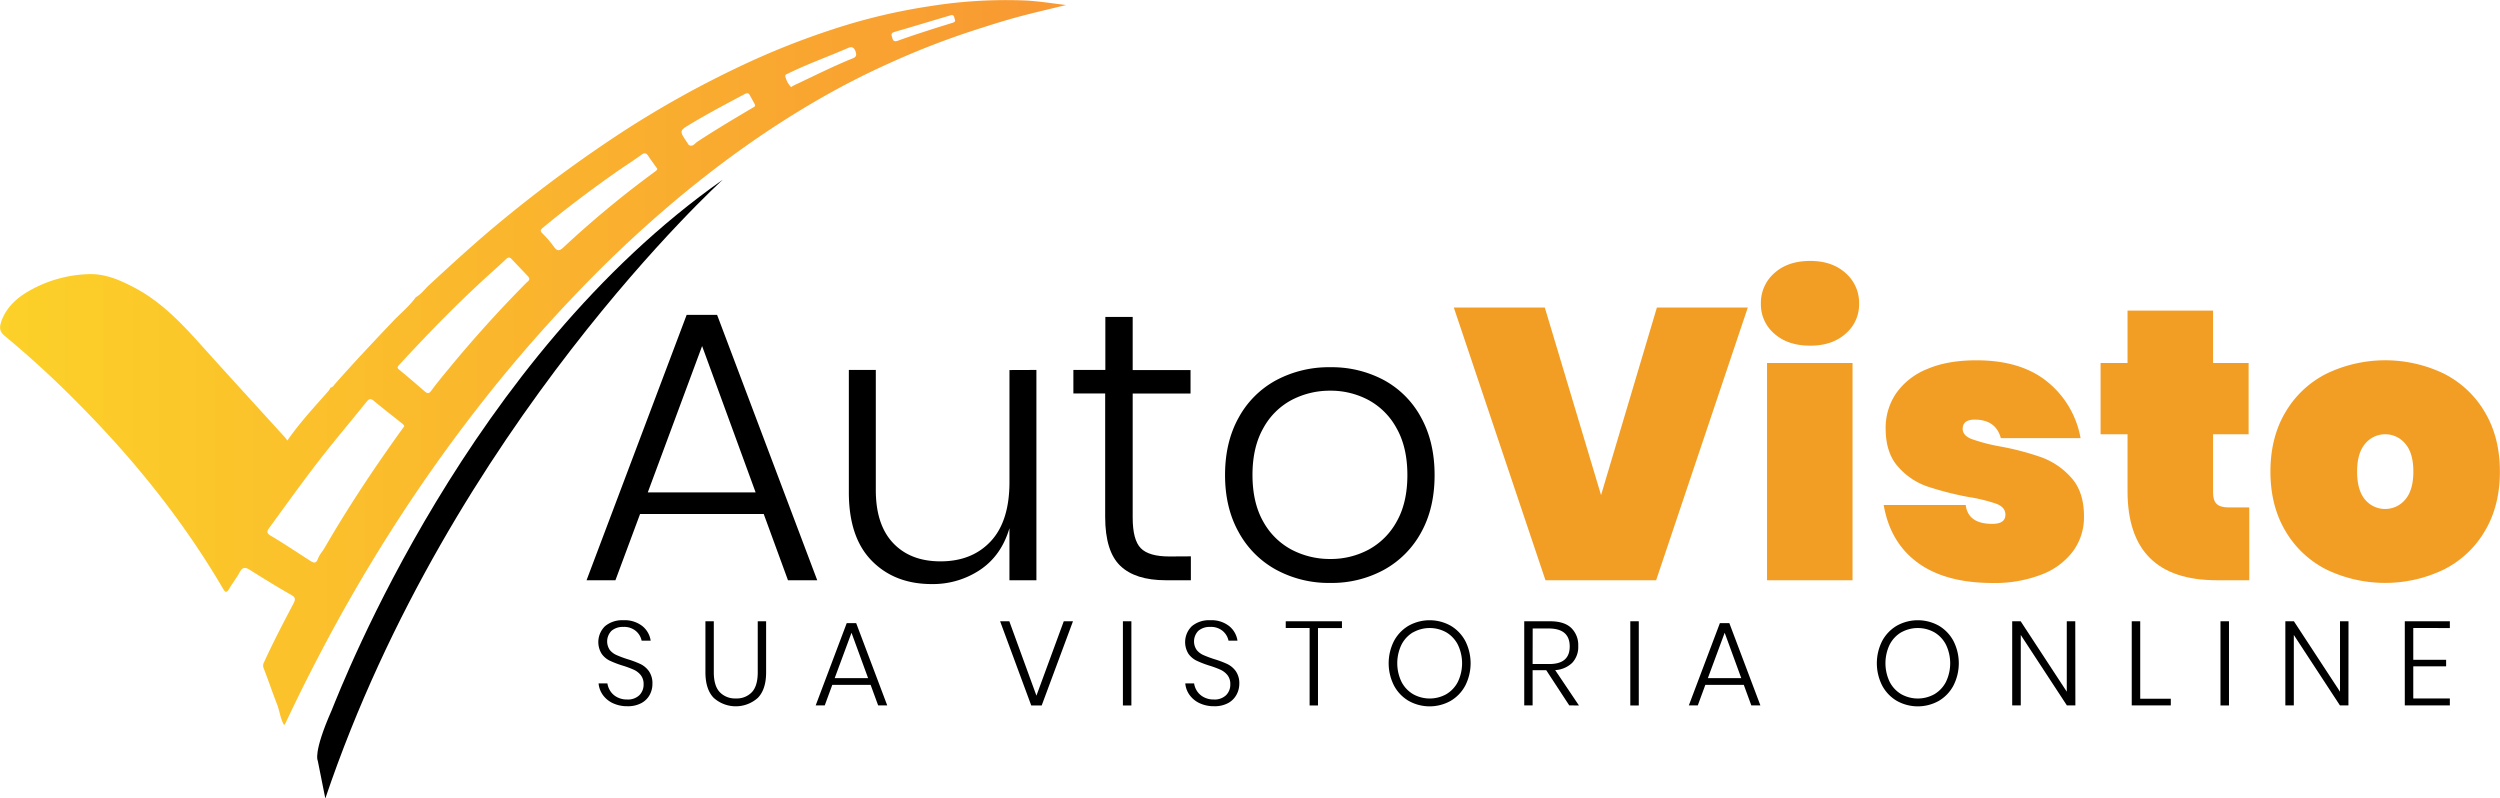 <svg xmlns="http://www.w3.org/2000/svg" xmlns:xlink="http://www.w3.org/1999/xlink" viewBox="0 0 993.94 317.46"><defs><style>.cls-1{fill:url(#Gradiente_sem_nome_5);}.cls-2{fill:#f29e25;}</style><linearGradient id="Gradiente_sem_nome_5" y1="144.17" x2="423.84" y2="144.17" gradientUnits="userSpaceOnUse"><stop offset="0" stop-color="#fcd128"/><stop offset="1" stop-color="#f89833"/></linearGradient></defs><title>Ativo 11</title><g id="Camada_2" data-name="Camada 2"><g id="Camada_1-2" data-name="Camada 1"><path class="cls-1" d="M165.32,118.16c2.13-1.18,3.52-3.18,5.25-4.79,9.49-8.77,19-17.49,29-25.7a542.83,542.83,0,0,1,47.68-35.1,399.66,399.66,0,0,1,46.55-26,310.67,310.67,0,0,1,37.55-15A235.66,235.66,0,0,1,370.09,2.4,190.29,190.29,0,0,1,407.72.2C413,.48,418.27,1.33,423.84,2c-6.69,1.64-13.14,3.11-19.53,4.84-5.59,1.53-11.12,3.29-16.64,5.07a317.9,317.9,0,0,0-33.6,13Q339.9,31.25,326.37,39q-15.17,8.7-29.44,18.78c-8.18,5.75-16.11,11.82-23.86,18.13a480.18,480.18,0,0,0-36.31,33,579.44,579.44,0,0,0-43,48.34Q176.5,179,161.23,202.14q-14.73,22.34-27.6,45.8Q123,267.35,113.56,287.39a10.72,10.72,0,0,1-.59.94c-1.55-2.69-1.78-5.65-2.83-8.34-1.84-4.7-3.43-9.5-5.28-14.2a2.73,2.73,0,0,1,.11-2.49c3.61-7.92,7.65-15.62,11.69-23.32.85-1.64.94-2.43-.9-3.47-5.6-3.18-11.07-6.58-16.54-10-1.71-1.06-2.8-1.09-3.87.9-1.28,2.39-3,4.56-4.36,6.88-.9,1.48-1.48,1.19-2.22-.08-16-27.35-35.7-51.76-58-74.16a392.47,392.47,0,0,0-29-26.6c-2-1.67-2-3.36-1.31-5.47,1.93-5.67,6.12-9.46,11-12.27a50.65,50.65,0,0,1,24-6.72c6.53-.17,12.33,2.4,17.92,5.34,10.42,5.46,18.43,13.78,26.18,22.42,11.16,12.42,22.45,24.72,33.68,37.08.33.37.62.78,1,1.32,5-7.22,10.83-13.42,16.42-19.79a8,8,0,0,0,.76-1.26c.94-.13,1.34-1,1.86-1.56,7.51-8.49,15.27-16.73,23.08-24.94C159.35,124.47,162.77,121.73,165.32,118.16Zm-4.59,51.35c-.17-.78-.9-1.15-1.44-1.59-3.52-2.85-7.13-5.59-10.6-8.5-1.33-1.12-2-.89-3,.37-6.4,8-13.05,15.79-19.3,23.89-6.66,8.63-13,17.52-19.42,26.31-.86,1.17-1.08,2,.66,3,5.26,3.1,10.34,6.53,15.49,9.83,1.34.86,2.49,1.59,3.32-.74.54-1.52,1.76-2.8,2.59-4.23,9.11-15.75,19.16-30.89,29.74-45.69C159.41,171.31,160,170.45,160.73,169.51Zm49.7-58.84a3.21,3.21,0,0,0-.44-.75c-2.21-2.34-4.45-4.66-6.66-7-.77-.81-1.41-.59-2.11.07-1.57,1.47-3.14,2.94-4.74,4.37-13.28,11.87-25.71,24.6-37.77,37.7-.83.9-.86,1.26.1,2,3.38,2.78,6.69,5.65,10,8.51,1.06.92,1.73,1.06,2.71-.3,2.13-2.94,4.47-5.73,6.78-8.54q14.74-17.93,31.07-34.41C209.84,111.9,210.47,111.58,210.43,110.67Zm50.88-43.59c-1.19-1.68-2.42-3.34-3.56-5.06-.81-1.23-1.48-1.4-2.78-.45-3.25,2.39-6.69,4.53-10,6.85-9.94,7-19.62,14.26-29,22-1,.85-1.44,1.28-.27,2.43a39.32,39.32,0,0,1,4.53,5.28c1.28,1.77,2.17,1.73,3.75.25a400.23,400.23,0,0,1,36.22-30C260.7,68,261.22,67.74,261.31,67.08ZM275,57.9c.83-.08,1.5-1.06,2.38-1.64,7.1-4.66,14.41-9,21.71-13.33.65-.39,1.47-.57.93-1.59-.62-1.17-1.28-2.31-1.91-3.48-.48-.9-.95-1-2-.48-7.21,3.84-14.44,7.65-21.46,11.85-4.61,2.77-4.62,2.72-1.52,7.33C273.58,57.16,273.65,58,275,57.9Zm39.54-23.25a10.08,10.08,0,0,1,1.11-.71c7.81-3.66,15.51-7.57,23.53-10.8,1.42-.57,1.39-1.5.93-2.78-.59-1.6-1.48-1.92-3-1.26-7.85,3.42-15.94,6.29-23.66,10.06-.82.41-1.55.5-1.11,1.68A9.4,9.4,0,0,0,314.54,34.65ZM378.35,6l-.48.1c-7.44,2.22-14.87,4.46-22.33,6.62-1.61.47-1,1.55-.77,2.38.25,1.05.78,1.62,2.17,1.11,4.1-1.52,8.26-2.86,12.42-4.21,3.06-1,6.15-1.93,9.22-2.89.76-.24,1.48-.51,1-1.56C379.32,6.94,379.48,6,378.35,6Z"/><path d="M287.34,71.46s-108,98-158,246l-3-15s-2-3,5.5-20C136.34,271.46,186.34,142.46,287.34,71.46Z"/><path d="M303.64,204.35H254.48l-9.8,26.34H233.2L273,125.18h12.1l39.81,105.51H313.28Zm-3.22-8.58-21.28-58.19-21.6,58.19Z"/><path d="M412.05,147.08v83.61H401.33V210q-3.21,10.88-11.64,16.54a33.71,33.71,0,0,1-19.29,5.67q-14.7,0-23.81-9.27t-9.11-27.18V147.08H348.2v47.77q0,13.78,6.89,21.06t18.83,7.27q12.56,0,20-8t7.42-23.66v-44.4Z"/><path d="M473.46,221.19v9.5h-10q-12.09,0-18.07-5.75t-6-19.37V156.42H426.75v-9.34h12.71V126h10.87v21.13h23v9.34h-23v49.31q0,8.88,3.22,12.17t11.33,3.29Z"/><path d="M550.25,151.14A36.69,36.69,0,0,1,565,166q5.36,9.72,5.36,22.89T565,211.7a37.31,37.31,0,0,1-14.78,14.85,43.42,43.42,0,0,1-21.36,5.21,43.87,43.87,0,0,1-21.44-5.21,37.43,37.43,0,0,1-14.93-14.93q-5.44-9.72-5.44-22.74,0-13.17,5.44-22.89a37,37,0,0,1,14.93-14.85A44.38,44.38,0,0,1,528.89,146,43.93,43.93,0,0,1,550.25,151.14ZM513.57,159a27.65,27.65,0,0,0-11.33,11.26q-4.29,7.58-4.28,18.6t4.28,18.53a27.81,27.81,0,0,0,11.33,11.18,32.65,32.65,0,0,0,15.32,3.67A31.84,31.84,0,0,0,544,218.59a27.89,27.89,0,0,0,11.26-11.18q4.28-7.5,4.28-18.53t-4.28-18.6A27.73,27.73,0,0,0,544,159a31.84,31.84,0,0,0-15.08-3.67A32.65,32.65,0,0,0,513.57,159Z"/><path class="cls-2" d="M614.18,122.27l22.36,74.57,22.2-74.57h36.14L658.44,230.69h-44L578,122.27Z"/><path class="cls-2" d="M705.45,108.57q5.35-4.83,14.24-4.83,8.73,0,14.08,4.83a15.64,15.64,0,0,1,5.36,12.17,15.24,15.24,0,0,1-5.36,11.94q-5.35,4.75-14.08,4.75-8.88,0-14.24-4.75a15.24,15.24,0,0,1-5.36-11.94A15.64,15.64,0,0,1,705.45,108.57Zm31.08,35.75v86.37h-34V144.32Z"/><path class="cls-2" d="M813.94,151.75a37.13,37.13,0,0,1,13.24,22.43h-31.7q-2-7.35-10.41-7.35c-3.16,0-4.75,1.23-4.75,3.68q0,2.6,3.45,4a69.63,69.63,0,0,0,11,2.91,108.57,108.57,0,0,1,16.77,4.36,29.43,29.43,0,0,1,12,8.19q5.06,5.67,5,15.47a22.76,22.76,0,0,1-4.29,13.63,27.88,27.88,0,0,1-12.55,9.34,51.32,51.32,0,0,1-19.45,3.37q-18.69,0-29.71-8t-13.63-23h32.62q.91,7.5,10.57,7.5,5.21,0,5.2-3.68,0-2.9-3.52-4.28a65,65,0,0,0-11.33-2.76A123.67,123.67,0,0,1,766,193.32a27.17,27.17,0,0,1-11.41-7.81q-4.9-5.5-4.9-15.16a24.36,24.36,0,0,1,4.13-13.93,27.53,27.53,0,0,1,12.25-9.65q8.11-3.53,19.76-3.52Q803.45,143.25,813.94,151.75Z"/><path class="cls-2" d="M894.25,201.74v28.95H881.39q-35.52,0-35.53-35.38V172.65H835.14V144.32h10.72V123.5h34v20.82H894v28.33H879.86v23.28c0,2,.48,3.52,1.45,4.44s2.58,1.37,4.83,1.37Z"/><path class="cls-2" d="M971.74,148.61A39.45,39.45,0,0,1,988,164q5.9,10,5.9,23.5T988,211a39.45,39.45,0,0,1-16.3,15.39,53.89,53.89,0,0,1-46.86,0A39.48,39.48,0,0,1,908.57,211q-5.9-10-5.9-23.51t5.9-23.5a39.48,39.48,0,0,1,16.31-15.39,53.89,53.89,0,0,1,46.86,0Zm-31.4,27.79q-3.21,3.75-3.21,11.1t3.14,11.11a10.41,10.41,0,0,0,16,0q3.21-3.75,3.22-11.11t-3.22-11.1a10.33,10.33,0,0,0-15.93,0Z"/><path d="M258.31,276.25a8.12,8.12,0,0,1-3.3,3.27,11.18,11.18,0,0,1-5.56,1.26,13.29,13.29,0,0,1-5.74-1.19,10.21,10.21,0,0,1-4-3.25,9.29,9.29,0,0,1-1.73-4.63h3.51a7.53,7.53,0,0,0,1.1,2.94,7,7,0,0,0,2.61,2.45,8.22,8.22,0,0,0,4.13,1,6.55,6.55,0,0,0,4.87-1.71,5.91,5.91,0,0,0,1.68-4.32,5.65,5.65,0,0,0-1.11-3.63,7.59,7.59,0,0,0-2.76-2.16,38.06,38.06,0,0,0-4.48-1.66,40,40,0,0,1-5.06-1.93,8.51,8.51,0,0,1-3.25-2.73,8.83,8.83,0,0,1,1.32-11,10.64,10.64,0,0,1,7.32-2.37,11.34,11.34,0,0,1,7.53,2.33,9.13,9.13,0,0,1,3.3,5.79H255.1a6.86,6.86,0,0,0-2.25-3.8,7.16,7.16,0,0,0-5-1.66,6.88,6.88,0,0,0-4.7,1.52,6,6,0,0,0-.67,7.69,7.14,7.14,0,0,0,2.69,2,43.94,43.94,0,0,0,4.34,1.62,38.83,38.83,0,0,1,5.15,1.94,9,9,0,0,1,3.35,2.85,8.4,8.4,0,0,1,1.38,5A9.1,9.1,0,0,1,258.31,276.25Z"/><path d="M283.79,247v20.28q0,5.36,2.35,7.88a8.37,8.37,0,0,0,6.43,2.52,8.22,8.22,0,0,0,6.39-2.52c1.54-1.68,2.3-4.31,2.3-7.88V247h3.33v20.28q0,6.78-3.28,10.16a13.14,13.14,0,0,1-17.57,0q-3.27-3.37-3.28-10.16V247Z"/><path d="M346.14,272.28H330.9l-3,8.17H324.3l12.34-32.72h3.75l12.35,32.72h-3.61Zm-1-2.66-6.6-18.05-6.69,18.05Z"/><path d="M401.28,247l10.78,29.58L422.93,247h3.66l-12.44,33.48H410L397.62,247Z"/><path d="M449.81,247v33.48h-3.37V247Z"/><path d="M491.58,276.25a8.24,8.24,0,0,1-3.3,3.27,11.18,11.18,0,0,1-5.56,1.26,13.37,13.37,0,0,1-5.75-1.19,10.25,10.25,0,0,1-4-3.25,9.19,9.19,0,0,1-1.73-4.63h3.51a7.51,7.51,0,0,0,1.09,2.94,7.13,7.13,0,0,0,2.62,2.45,8.19,8.19,0,0,0,4.13,1,6.55,6.55,0,0,0,4.87-1.71,5.91,5.91,0,0,0,1.68-4.32,5.65,5.65,0,0,0-1.11-3.63,7.68,7.68,0,0,0-2.76-2.16,38.32,38.32,0,0,0-4.49-1.66,39.76,39.76,0,0,1-5-1.93,8.54,8.54,0,0,1-3.26-2.73,8.82,8.82,0,0,1,1.33-11,10.6,10.6,0,0,1,7.32-2.37,11.3,11.3,0,0,1,7.52,2.33,9.13,9.13,0,0,1,3.3,5.79h-3.56a6.92,6.92,0,0,0-2.25-3.8,7.16,7.16,0,0,0-5-1.66,6.91,6.91,0,0,0-4.71,1.52,6,6,0,0,0-.66,7.69,7.18,7.18,0,0,0,2.68,2,44.29,44.29,0,0,0,4.35,1.62,38.83,38.83,0,0,1,5.15,1.94,9,9,0,0,1,3.35,2.85,8.4,8.4,0,0,1,1.38,5A9.1,9.1,0,0,1,491.58,276.25Z"/><path d="M533.53,247v2.7H524v30.78h-3.33V249.67h-9.49V247Z"/><path d="M576.75,248.77a15.55,15.55,0,0,1,5.82,6.08,19.59,19.59,0,0,1,0,17.69,15.41,15.41,0,0,1-5.82,6.1,17.05,17.05,0,0,1-16.72,0,15.41,15.41,0,0,1-5.82-6.1,19.59,19.59,0,0,1,0-17.69,15.55,15.55,0,0,1,5.82-6.08,17.12,17.12,0,0,1,16.72,0Zm-14.94,2.61a12.1,12.1,0,0,0-4.6,4.9,17.07,17.07,0,0,0,0,14.81,12.08,12.08,0,0,0,4.6,4.89A13.51,13.51,0,0,0,575,276a12.08,12.08,0,0,0,4.6-4.89,17.07,17.07,0,0,0,0-14.81,12.1,12.1,0,0,0-4.6-4.9,13.51,13.51,0,0,0-13.16,0Z"/><path d="M623.9,280.45l-9.16-14h-5.41v14H606V247h10.26c3.77,0,6.58.88,8.43,2.66a9.46,9.46,0,0,1,2.78,7.17,9.23,9.23,0,0,1-2.35,6.65,10.61,10.61,0,0,1-6.82,2.94l9.45,14.06ZM609.33,264H616q8.09,0,8.08-7T616,249.87h-6.64Z"/><path d="M651.54,247v33.48h-3.37V247Z"/><path d="M693.29,272.28H678l-3,8.17h-3.56l12.35-32.72h3.75l12.35,32.72h-3.61Zm-1-2.66-6.6-18.05L679,269.62Z"/><path d="M770.84,248.77a15.53,15.53,0,0,1,5.81,6.08,19.51,19.51,0,0,1,0,17.69,15.38,15.38,0,0,1-5.81,6.1,17.05,17.05,0,0,1-16.72,0,15.41,15.41,0,0,1-5.82-6.1,19.59,19.59,0,0,1,0-17.69,15.55,15.55,0,0,1,5.82-6.08,17.12,17.12,0,0,1,16.72,0Zm-14.94,2.61a12.13,12.13,0,0,0-4.61,4.9,17.16,17.16,0,0,0,0,14.81A12.1,12.1,0,0,0,755.9,276a13.51,13.51,0,0,0,13.16,0,12.08,12.08,0,0,0,4.6-4.89,17.07,17.07,0,0,0,0-14.81,12.1,12.1,0,0,0-4.6-4.9,13.51,13.51,0,0,0-13.16,0Z"/><path d="M825.12,280.45h-3.38l-18.33-28v28H800V247h3.37l18.33,28V247h3.38Z"/><path d="M850.9,277.79h12.16v2.66H847.53V247h3.37Z"/><path d="M886.19,247v33.48h-3.38V247Z"/><path d="M933.68,280.45H930.3l-18.33-28v28H908.6V247H912l18.33,28V247h3.38Z"/><path d="M959.46,249.67v12.64h13.06v2.61H959.46v12.77H974v2.76H956.09V247H974v2.7Z"/></g></g></svg>